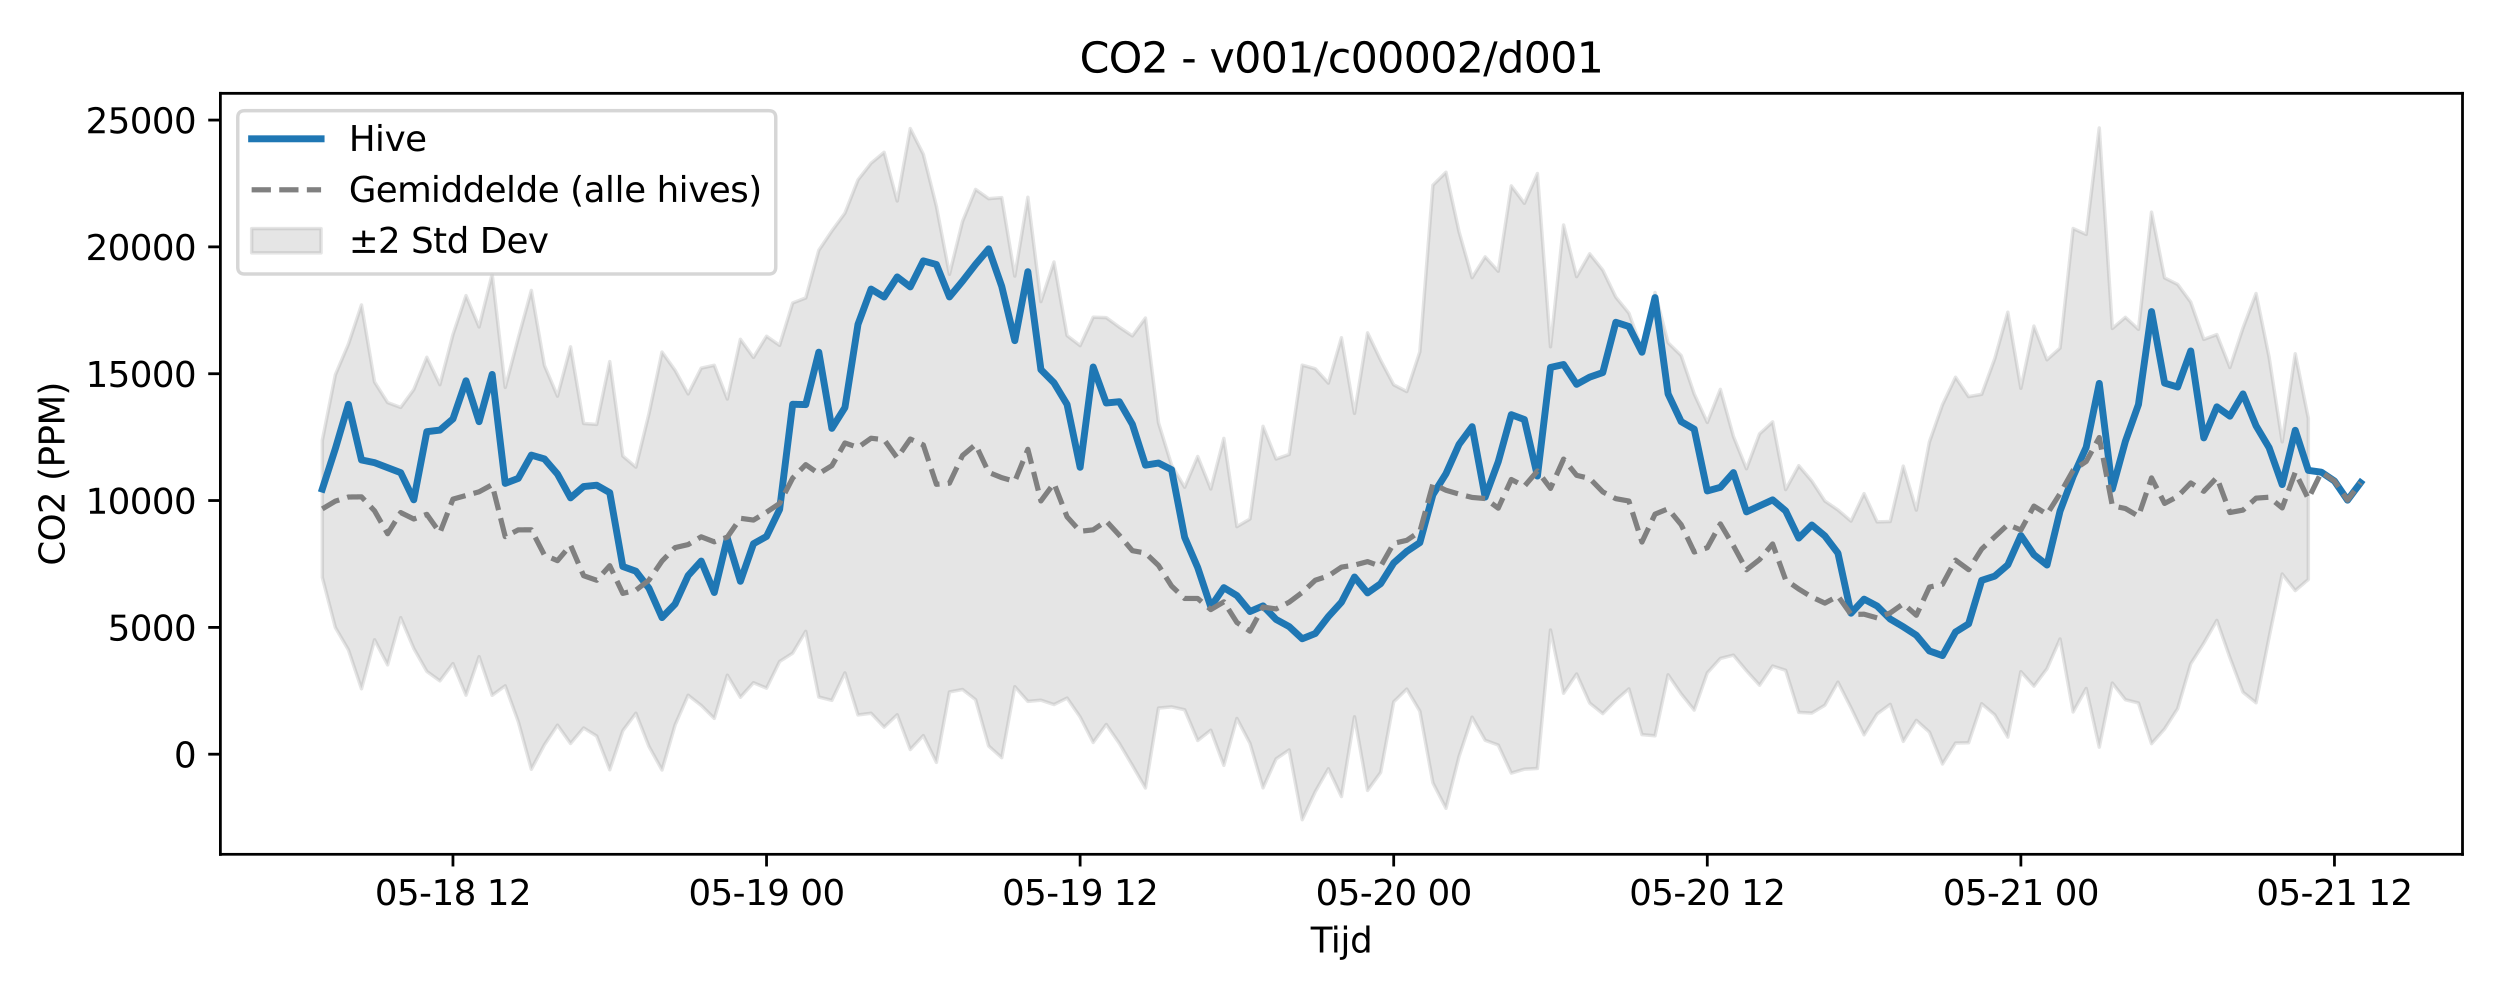 <?xml version="1.0" encoding="utf-8" standalone="no"?>
<!DOCTYPE svg PUBLIC "-//W3C//DTD SVG 1.1//EN"
  "http://www.w3.org/Graphics/SVG/1.1/DTD/svg11.dtd">
<svg xmlns:xlink="http://www.w3.org/1999/xlink" width="720pt" height="288pt" viewBox="0 0 720 288" xmlns="http://www.w3.org/2000/svg" version="1.1">
 <defs>
  <style type="text/css">*{stroke-linejoin: round; stroke-linecap: butt}</style>
 </defs>
 <g id="figure_1">
  <g id="patch_1">
   <path d="M 0 288 
L 720 288 
L 720 0 
L 0 0 
z
" style="fill: #ffffff"/>
  </g>
  <g id="axes_1">
   <g id="patch_2">
    <path d="M 63.47 246.04 
L 709.2 246.04 
L 709.2 26.88 
L 63.47 26.88 
z
" style="fill: #ffffff"/>
   </g>
   <g id="FillBetweenPolyCollection_1">
    <defs>
     <path id="mdbd9785d7e" d="M 92.821 -161.156 
L 92.821 -121.721 
L 96.584 -107.281 
L 100.347 -100.833 
L 104.11 -89.63 
L 107.873 -103.747 
L 111.636 -96.507 
L 115.399 -110.113 
L 119.162 -101.258 
L 122.925 -94.627 
L 126.688 -91.901 
L 130.451 -96.876 
L 134.214 -87.784 
L 137.977 -98.881 
L 141.74 -87.745 
L 145.503 -90.489 
L 149.266 -80.173 
L 153.029 -66.448 
L 156.792 -73.497 
L 160.555 -79.157 
L 164.318 -73.866 
L 168.081 -78.345 
L 171.844 -76.009 
L 175.607 -66.303 
L 179.37 -77.538 
L 183.133 -82.586 
L 186.896 -73.033 
L 190.659 -66.241 
L 194.422 -79.209 
L 198.185 -87.776 
L 201.948 -84.829 
L 205.711 -81.095 
L 209.474 -93.55 
L 213.237 -87.184 
L 217 -91.374 
L 220.763 -89.809 
L 224.526 -97.475 
L 228.289 -99.892 
L 232.052 -106.175 
L 235.815 -87.254 
L 239.578 -86.297 
L 243.341 -94.209 
L 247.104 -82.093 
L 250.867 -82.581 
L 254.63 -78.581 
L 258.393 -82.148 
L 262.156 -72.137 
L 265.919 -76.142 
L 269.682 -68.441 
L 273.445 -88.715 
L 277.208 -89.424 
L 280.971 -86.488 
L 284.734 -73.146 
L 288.497 -69.78 
L 292.26 -90.232 
L 296.023 -86 
L 299.786 -86.339 
L 303.549 -85.08 
L 307.312 -86.954 
L 311.075 -81.518 
L 314.838 -74.172 
L 318.601 -79.349 
L 322.364 -73.909 
L 326.127 -67.546 
L 329.89 -61.051 
L 333.653 -84.072 
L 337.416 -84.425 
L 341.179 -83.593 
L 344.942 -74.73 
L 348.705 -77.698 
L 352.468 -67.581 
L 356.231 -81.087 
L 359.994 -73.909 
L 363.757 -61.094 
L 367.52 -69.449 
L 371.283 -72.015 
L 375.046 -51.922 
L 378.809 -60.007 
L 382.572 -66.601 
L 386.335 -58.593 
L 390.098 -81.572 
L 393.861 -60.356 
L 397.624 -65.531 
L 401.387 -85.868 
L 405.15 -89.541 
L 408.913 -83.178 
L 412.676 -62.541 
L 416.439 -55.208 
L 420.202 -70.129 
L 423.965 -81.447 
L 427.728 -74.806 
L 431.491 -73.417 
L 435.254 -65.348 
L 439.017 -66.472 
L 442.78 -66.68 
L 446.543 -106.562 
L 450.306 -88.341 
L 454.069 -93.891 
L 457.832 -85.511 
L 461.595 -82.473 
L 465.358 -86.34 
L 469.121 -89.598 
L 472.884 -76.428 
L 476.647 -76.089 
L 480.41 -93.656 
L 484.173 -88.179 
L 487.936 -83.486 
L 491.699 -94.196 
L 495.462 -98.364 
L 499.225 -99.318 
L 502.988 -94.811 
L 506.751 -90.655 
L 510.514 -96.177 
L 514.277 -94.948 
L 518.04 -82.833 
L 521.803 -82.635 
L 525.566 -84.902 
L 529.329 -91.534 
L 533.092 -84.144 
L 536.855 -76.373 
L 540.618 -82.382 
L 544.381 -85.145 
L 548.144 -74.478 
L 551.907 -80.532 
L 555.67 -77.148 
L 559.433 -67.971 
L 563.196 -73.996 
L 566.959 -74.087 
L 570.722 -85.327 
L 574.485 -82.117 
L 578.248 -75.716 
L 582.011 -94.561 
L 585.774 -90.396 
L 589.537 -95.426 
L 593.3 -103.976 
L 597.063 -82.947 
L 600.826 -89.729 
L 604.589 -72.811 
L 608.352 -91.271 
L 612.115 -86.48 
L 615.878 -85.539 
L 619.641 -73.82 
L 623.404 -78.064 
L 627.167 -83.926 
L 630.93 -96.824 
L 634.693 -102.758 
L 638.456 -109.327 
L 642.219 -98.62 
L 645.982 -88.648 
L 649.745 -85.595 
L 653.508 -104.509 
L 657.271 -122.69 
L 661.034 -117.906 
L 664.797 -121.122 
L 664.797 -167.536 
L 664.797 -167.536 
L 661.034 -186.11 
L 657.271 -160.746 
L 653.508 -185.103 
L 649.745 -203.474 
L 645.982 -193.54 
L 642.219 -182.155 
L 638.456 -191.644 
L 634.693 -190.257 
L 630.93 -200.997 
L 627.167 -206.087 
L 623.404 -207.968 
L 619.641 -226.905 
L 615.878 -193.142 
L 612.115 -196.616 
L 608.352 -193.403 
L 604.589 -251.158 
L 600.826 -220.485 
L 597.063 -222.19 
L 593.3 -187.751 
L 589.537 -184.381 
L 585.774 -194.09 
L 582.011 -176.171 
L 578.248 -198.084 
L 574.485 -184.673 
L 570.722 -174.437 
L 566.959 -173.773 
L 563.196 -179.361 
L 559.433 -171.44 
L 555.67 -160.708 
L 551.907 -141.087 
L 548.144 -153.766 
L 544.381 -137.804 
L 540.618 -137.699 
L 536.855 -145.844 
L 533.092 -137.918 
L 529.329 -141.122 
L 525.566 -143.702 
L 521.803 -149.465 
L 518.04 -153.881 
L 514.277 -147.001 
L 510.514 -166.499 
L 506.751 -163.046 
L 502.988 -152.999 
L 499.225 -162.313 
L 495.462 -175.866 
L 491.699 -166.333 
L 487.936 -174.541 
L 484.173 -185.61 
L 480.41 -189.29 
L 476.647 -203.765 
L 472.884 -187.356 
L 469.121 -197.812 
L 465.358 -202.427 
L 461.595 -210.209 
L 457.832 -214.903 
L 454.069 -208.321 
L 450.306 -223.208 
L 446.543 -188.123 
L 442.78 -238.031 
L 439.017 -229.453 
L 435.254 -234.466 
L 431.491 -209.884 
L 427.728 -214.028 
L 423.965 -208.036 
L 420.202 -221.268 
L 416.439 -238.397 
L 412.676 -234.667 
L 408.913 -186.665 
L 405.15 -175.232 
L 401.387 -177.168 
L 397.624 -184.267 
L 393.861 -192.148 
L 390.098 -168.948 
L 386.335 -190.741 
L 382.572 -177.665 
L 378.809 -181.794 
L 375.046 -182.842 
L 371.283 -157.124 
L 367.52 -155.814 
L 363.757 -165.223 
L 359.994 -138.535 
L 356.231 -136.335 
L 352.468 -161.749 
L 348.705 -147.17 
L 344.942 -156.538 
L 341.179 -147.678 
L 337.416 -154.018 
L 333.653 -166.227 
L 329.89 -196.412 
L 326.127 -191.265 
L 322.364 -193.789 
L 318.601 -196.531 
L 314.838 -196.645 
L 311.075 -188.458 
L 307.312 -191.358 
L 303.549 -212.551 
L 299.786 -201.131 
L 296.023 -231.193 
L 292.26 -208.488 
L 288.497 -231.092 
L 284.734 -230.78 
L 280.971 -233.457 
L 277.208 -224.229 
L 273.445 -208.994 
L 269.682 -228.601 
L 265.919 -243.563 
L 262.156 -250.978 
L 258.393 -230.111 
L 254.63 -244.143 
L 250.867 -240.997 
L 247.104 -236.192 
L 243.341 -226.629 
L 239.578 -221.498 
L 235.815 -215.916 
L 232.052 -202.193 
L 228.289 -200.746 
L 224.526 -188.539 
L 220.763 -191.169 
L 217 -185.066 
L 213.237 -190.288 
L 209.474 -173.07 
L 205.711 -182.808 
L 201.948 -181.971 
L 198.185 -174.551 
L 194.422 -181.365 
L 190.659 -186.612 
L 186.896 -168.808 
L 183.133 -153.467 
L 179.37 -156.665 
L 175.607 -183.861 
L 171.844 -165.764 
L 168.081 -166.046 
L 164.318 -188.116 
L 160.555 -173.901 
L 156.792 -182.772 
L 153.029 -204.368 
L 149.266 -190.636 
L 145.503 -176.425 
L 141.74 -209.07 
L 137.977 -193.834 
L 134.214 -202.864 
L 130.451 -191.625 
L 126.688 -177.21 
L 122.925 -185.107 
L 119.162 -175.798 
L 115.399 -170.651 
L 111.636 -172.059 
L 107.873 -177.991 
L 104.11 -200.183 
L 100.347 -188.894 
L 96.584 -180.063 
L 92.821 -161.156 
z
" style="stroke: #808080; stroke-opacity: 0.2"/>
    </defs>
    <g clip-path="url(#pd3b560f535)">
     <use xlink:href="#mdbd9785d7e" x="0" y="288" style="fill: #808080; fill-opacity: 0.2; stroke: #808080; stroke-opacity: 0.2"/>
    </g>
   </g>
   <g id="matplotlib.axis_1">
    <g id="xtick_1">
     <g id="line2d_1">
      <defs>
       <path id="maaa79a7770" d="M 0 0 
L 0 3.5 
" style="stroke: #000000; stroke-width: 0.8"/>
      </defs>
      <g>
       <use xlink:href="#maaa79a7770" x="130.451" y="246.04" style="stroke: #000000; stroke-width: 0.8"/>
      </g>
     </g>
     <g id="text_1">
      <!-- 05-18 12 -->
      <g transform="translate(107.971 260.638) scale(0.1 -0.1)">
       <defs>
        <path id="DejaVuSans-30" d="M 2034 4250 
Q 1547 4250 1301 3770 
Q 1056 3291 1056 2328 
Q 1056 1369 1301 889 
Q 1547 409 2034 409 
Q 2525 409 2770 889 
Q 3016 1369 3016 2328 
Q 3016 3291 2770 3770 
Q 2525 4250 2034 4250 
z
M 2034 4750 
Q 2819 4750 3233 4129 
Q 3647 3509 3647 2328 
Q 3647 1150 3233 529 
Q 2819 -91 2034 -91 
Q 1250 -91 836 529 
Q 422 1150 422 2328 
Q 422 3509 836 4129 
Q 1250 4750 2034 4750 
z
" transform="scale(0.016)"/>
        <path id="DejaVuSans-35" d="M 691 4666 
L 3169 4666 
L 3169 4134 
L 1269 4134 
L 1269 2991 
Q 1406 3038 1543 3061 
Q 1681 3084 1819 3084 
Q 2600 3084 3056 2656 
Q 3513 2228 3513 1497 
Q 3513 744 3044 326 
Q 2575 -91 1722 -91 
Q 1428 -91 1123 -41 
Q 819 9 494 109 
L 494 744 
Q 775 591 1075 516 
Q 1375 441 1709 441 
Q 2250 441 2565 725 
Q 2881 1009 2881 1497 
Q 2881 1984 2565 2268 
Q 2250 2553 1709 2553 
Q 1456 2553 1204 2497 
Q 953 2441 691 2322 
L 691 4666 
z
" transform="scale(0.016)"/>
        <path id="DejaVuSans-2d" d="M 313 2009 
L 1997 2009 
L 1997 1497 
L 313 1497 
L 313 2009 
z
" transform="scale(0.016)"/>
        <path id="DejaVuSans-31" d="M 794 531 
L 1825 531 
L 1825 4091 
L 703 3866 
L 703 4441 
L 1819 4666 
L 2450 4666 
L 2450 531 
L 3481 531 
L 3481 0 
L 794 0 
L 794 531 
z
" transform="scale(0.016)"/>
        <path id="DejaVuSans-38" d="M 2034 2216 
Q 1584 2216 1326 1975 
Q 1069 1734 1069 1313 
Q 1069 891 1326 650 
Q 1584 409 2034 409 
Q 2484 409 2743 651 
Q 3003 894 3003 1313 
Q 3003 1734 2745 1975 
Q 2488 2216 2034 2216 
z
M 1403 2484 
Q 997 2584 770 2862 
Q 544 3141 544 3541 
Q 544 4100 942 4425 
Q 1341 4750 2034 4750 
Q 2731 4750 3128 4425 
Q 3525 4100 3525 3541 
Q 3525 3141 3298 2862 
Q 3072 2584 2669 2484 
Q 3125 2378 3379 2068 
Q 3634 1759 3634 1313 
Q 3634 634 3220 271 
Q 2806 -91 2034 -91 
Q 1263 -91 848 271 
Q 434 634 434 1313 
Q 434 1759 690 2068 
Q 947 2378 1403 2484 
z
M 1172 3481 
Q 1172 3119 1398 2916 
Q 1625 2713 2034 2713 
Q 2441 2713 2670 2916 
Q 2900 3119 2900 3481 
Q 2900 3844 2670 4047 
Q 2441 4250 2034 4250 
Q 1625 4250 1398 4047 
Q 1172 3844 1172 3481 
z
" transform="scale(0.016)"/>
        <path id="DejaVuSans-20" transform="scale(0.016)"/>
        <path id="DejaVuSans-32" d="M 1228 531 
L 3431 531 
L 3431 0 
L 469 0 
L 469 531 
Q 828 903 1448 1529 
Q 2069 2156 2228 2338 
Q 2531 2678 2651 2914 
Q 2772 3150 2772 3378 
Q 2772 3750 2511 3984 
Q 2250 4219 1831 4219 
Q 1534 4219 1204 4116 
Q 875 4013 500 3803 
L 500 4441 
Q 881 4594 1212 4672 
Q 1544 4750 1819 4750 
Q 2544 4750 2975 4387 
Q 3406 4025 3406 3419 
Q 3406 3131 3298 2873 
Q 3191 2616 2906 2266 
Q 2828 2175 2409 1742 
Q 1991 1309 1228 531 
z
" transform="scale(0.016)"/>
       </defs>
       <use xlink:href="#DejaVuSans-30"/>
       <use xlink:href="#DejaVuSans-35" transform="translate(63.623 0)"/>
       <use xlink:href="#DejaVuSans-2d" transform="translate(127.246 0)"/>
       <use xlink:href="#DejaVuSans-31" transform="translate(163.33 0)"/>
       <use xlink:href="#DejaVuSans-38" transform="translate(226.953 0)"/>
       <use xlink:href="#DejaVuSans-20" transform="translate(290.576 0)"/>
       <use xlink:href="#DejaVuSans-31" transform="translate(322.363 0)"/>
       <use xlink:href="#DejaVuSans-32" transform="translate(385.986 0)"/>
      </g>
     </g>
    </g>
    <g id="xtick_2">
     <g id="line2d_2">
      <g>
       <use xlink:href="#maaa79a7770" x="220.763" y="246.04" style="stroke: #000000; stroke-width: 0.8"/>
      </g>
     </g>
     <g id="text_2">
      <!-- 05-19 00 -->
      <g transform="translate(198.283 260.638) scale(0.1 -0.1)">
       <defs>
        <path id="DejaVuSans-39" d="M 703 97 
L 703 672 
Q 941 559 1184 500 
Q 1428 441 1663 441 
Q 2288 441 2617 861 
Q 2947 1281 2994 2138 
Q 2813 1869 2534 1725 
Q 2256 1581 1919 1581 
Q 1219 1581 811 2004 
Q 403 2428 403 3163 
Q 403 3881 828 4315 
Q 1253 4750 1959 4750 
Q 2769 4750 3195 4129 
Q 3622 3509 3622 2328 
Q 3622 1225 3098 567 
Q 2575 -91 1691 -91 
Q 1453 -91 1209 -44 
Q 966 3 703 97 
z
M 1959 2075 
Q 2384 2075 2632 2365 
Q 2881 2656 2881 3163 
Q 2881 3666 2632 3958 
Q 2384 4250 1959 4250 
Q 1534 4250 1286 3958 
Q 1038 3666 1038 3163 
Q 1038 2656 1286 2365 
Q 1534 2075 1959 2075 
z
" transform="scale(0.016)"/>
       </defs>
       <use xlink:href="#DejaVuSans-30"/>
       <use xlink:href="#DejaVuSans-35" transform="translate(63.623 0)"/>
       <use xlink:href="#DejaVuSans-2d" transform="translate(127.246 0)"/>
       <use xlink:href="#DejaVuSans-31" transform="translate(163.33 0)"/>
       <use xlink:href="#DejaVuSans-39" transform="translate(226.953 0)"/>
       <use xlink:href="#DejaVuSans-20" transform="translate(290.576 0)"/>
       <use xlink:href="#DejaVuSans-30" transform="translate(322.363 0)"/>
       <use xlink:href="#DejaVuSans-30" transform="translate(385.986 0)"/>
      </g>
     </g>
    </g>
    <g id="xtick_3">
     <g id="line2d_3">
      <g>
       <use xlink:href="#maaa79a7770" x="311.075" y="246.04" style="stroke: #000000; stroke-width: 0.8"/>
      </g>
     </g>
     <g id="text_3">
      <!-- 05-19 12 -->
      <g transform="translate(288.595 260.638) scale(0.1 -0.1)">
       <use xlink:href="#DejaVuSans-30"/>
       <use xlink:href="#DejaVuSans-35" transform="translate(63.623 0)"/>
       <use xlink:href="#DejaVuSans-2d" transform="translate(127.246 0)"/>
       <use xlink:href="#DejaVuSans-31" transform="translate(163.33 0)"/>
       <use xlink:href="#DejaVuSans-39" transform="translate(226.953 0)"/>
       <use xlink:href="#DejaVuSans-20" transform="translate(290.576 0)"/>
       <use xlink:href="#DejaVuSans-31" transform="translate(322.363 0)"/>
       <use xlink:href="#DejaVuSans-32" transform="translate(385.986 0)"/>
      </g>
     </g>
    </g>
    <g id="xtick_4">
     <g id="line2d_4">
      <g>
       <use xlink:href="#maaa79a7770" x="401.387" y="246.04" style="stroke: #000000; stroke-width: 0.8"/>
      </g>
     </g>
     <g id="text_4">
      <!-- 05-20 00 -->
      <g transform="translate(378.907 260.638) scale(0.1 -0.1)">
       <use xlink:href="#DejaVuSans-30"/>
       <use xlink:href="#DejaVuSans-35" transform="translate(63.623 0)"/>
       <use xlink:href="#DejaVuSans-2d" transform="translate(127.246 0)"/>
       <use xlink:href="#DejaVuSans-32" transform="translate(163.33 0)"/>
       <use xlink:href="#DejaVuSans-30" transform="translate(226.953 0)"/>
       <use xlink:href="#DejaVuSans-20" transform="translate(290.576 0)"/>
       <use xlink:href="#DejaVuSans-30" transform="translate(322.363 0)"/>
       <use xlink:href="#DejaVuSans-30" transform="translate(385.986 0)"/>
      </g>
     </g>
    </g>
    <g id="xtick_5">
     <g id="line2d_5">
      <g>
       <use xlink:href="#maaa79a7770" x="491.699" y="246.04" style="stroke: #000000; stroke-width: 0.8"/>
      </g>
     </g>
     <g id="text_5">
      <!-- 05-20 12 -->
      <g transform="translate(469.218 260.638) scale(0.1 -0.1)">
       <use xlink:href="#DejaVuSans-30"/>
       <use xlink:href="#DejaVuSans-35" transform="translate(63.623 0)"/>
       <use xlink:href="#DejaVuSans-2d" transform="translate(127.246 0)"/>
       <use xlink:href="#DejaVuSans-32" transform="translate(163.33 0)"/>
       <use xlink:href="#DejaVuSans-30" transform="translate(226.953 0)"/>
       <use xlink:href="#DejaVuSans-20" transform="translate(290.576 0)"/>
       <use xlink:href="#DejaVuSans-31" transform="translate(322.363 0)"/>
       <use xlink:href="#DejaVuSans-32" transform="translate(385.986 0)"/>
      </g>
     </g>
    </g>
    <g id="xtick_6">
     <g id="line2d_6">
      <g>
       <use xlink:href="#maaa79a7770" x="582.011" y="246.04" style="stroke: #000000; stroke-width: 0.8"/>
      </g>
     </g>
     <g id="text_6">
      <!-- 05-21 00 -->
      <g transform="translate(559.53 260.638) scale(0.1 -0.1)">
       <use xlink:href="#DejaVuSans-30"/>
       <use xlink:href="#DejaVuSans-35" transform="translate(63.623 0)"/>
       <use xlink:href="#DejaVuSans-2d" transform="translate(127.246 0)"/>
       <use xlink:href="#DejaVuSans-32" transform="translate(163.33 0)"/>
       <use xlink:href="#DejaVuSans-31" transform="translate(226.953 0)"/>
       <use xlink:href="#DejaVuSans-20" transform="translate(290.576 0)"/>
       <use xlink:href="#DejaVuSans-30" transform="translate(322.363 0)"/>
       <use xlink:href="#DejaVuSans-30" transform="translate(385.986 0)"/>
      </g>
     </g>
    </g>
    <g id="xtick_7">
     <g id="line2d_7">
      <g>
       <use xlink:href="#maaa79a7770" x="672.323" y="246.04" style="stroke: #000000; stroke-width: 0.8"/>
      </g>
     </g>
     <g id="text_7">
      <!-- 05-21 12 -->
      <g transform="translate(649.842 260.638) scale(0.1 -0.1)">
       <use xlink:href="#DejaVuSans-30"/>
       <use xlink:href="#DejaVuSans-35" transform="translate(63.623 0)"/>
       <use xlink:href="#DejaVuSans-2d" transform="translate(127.246 0)"/>
       <use xlink:href="#DejaVuSans-32" transform="translate(163.33 0)"/>
       <use xlink:href="#DejaVuSans-31" transform="translate(226.953 0)"/>
       <use xlink:href="#DejaVuSans-20" transform="translate(290.576 0)"/>
       <use xlink:href="#DejaVuSans-31" transform="translate(322.363 0)"/>
       <use xlink:href="#DejaVuSans-32" transform="translate(385.986 0)"/>
      </g>
     </g>
    </g>
    <g id="text_8">
     <!-- Tijd -->
     <g transform="translate(377.485 274.317) scale(0.1 -0.1)">
      <defs>
       <path id="DejaVuSans-54" d="M -19 4666 
L 3928 4666 
L 3928 4134 
L 2272 4134 
L 2272 0 
L 1638 0 
L 1638 4134 
L -19 4134 
L -19 4666 
z
" transform="scale(0.016)"/>
       <path id="DejaVuSans-69" d="M 603 3500 
L 1178 3500 
L 1178 0 
L 603 0 
L 603 3500 
z
M 603 4863 
L 1178 4863 
L 1178 4134 
L 603 4134 
L 603 4863 
z
" transform="scale(0.016)"/>
       <path id="DejaVuSans-6a" d="M 603 3500 
L 1178 3500 
L 1178 -63 
Q 1178 -731 923 -1031 
Q 669 -1331 103 -1331 
L -116 -1331 
L -116 -844 
L 38 -844 
Q 366 -844 484 -692 
Q 603 -541 603 -63 
L 603 3500 
z
M 603 4863 
L 1178 4863 
L 1178 4134 
L 603 4134 
L 603 4863 
z
" transform="scale(0.016)"/>
       <path id="DejaVuSans-64" d="M 2906 2969 
L 2906 4863 
L 3481 4863 
L 3481 0 
L 2906 0 
L 2906 525 
Q 2725 213 2448 61 
Q 2172 -91 1784 -91 
Q 1150 -91 751 415 
Q 353 922 353 1747 
Q 353 2572 751 3078 
Q 1150 3584 1784 3584 
Q 2172 3584 2448 3432 
Q 2725 3281 2906 2969 
z
M 947 1747 
Q 947 1113 1208 752 
Q 1469 391 1925 391 
Q 2381 391 2643 752 
Q 2906 1113 2906 1747 
Q 2906 2381 2643 2742 
Q 2381 3103 1925 3103 
Q 1469 3103 1208 2742 
Q 947 2381 947 1747 
z
" transform="scale(0.016)"/>
      </defs>
      <use xlink:href="#DejaVuSans-54"/>
      <use xlink:href="#DejaVuSans-69" transform="translate(57.959 0)"/>
      <use xlink:href="#DejaVuSans-6a" transform="translate(85.742 0)"/>
      <use xlink:href="#DejaVuSans-64" transform="translate(113.525 0)"/>
     </g>
    </g>
   </g>
   <g id="matplotlib.axis_2">
    <g id="ytick_1">
     <g id="line2d_8">
      <defs>
       <path id="m1383a67b3b" d="M 0 0 
L -3.5 0 
" style="stroke: #000000; stroke-width: 0.8"/>
      </defs>
      <g>
       <use xlink:href="#m1383a67b3b" x="63.47" y="217.214" style="stroke: #000000; stroke-width: 0.8"/>
      </g>
     </g>
     <g id="text_9">
      <!-- 0 -->
      <g transform="translate(50.108 221.013) scale(0.1 -0.1)">
       <use xlink:href="#DejaVuSans-30"/>
      </g>
     </g>
    </g>
    <g id="ytick_2">
     <g id="line2d_9">
      <g>
       <use xlink:href="#m1383a67b3b" x="63.47" y="180.685" style="stroke: #000000; stroke-width: 0.8"/>
      </g>
     </g>
     <g id="text_10">
      <!-- 5000 -->
      <g transform="translate(31.02 184.485) scale(0.1 -0.1)">
       <use xlink:href="#DejaVuSans-35"/>
       <use xlink:href="#DejaVuSans-30" transform="translate(63.623 0)"/>
       <use xlink:href="#DejaVuSans-30" transform="translate(127.246 0)"/>
       <use xlink:href="#DejaVuSans-30" transform="translate(190.869 0)"/>
      </g>
     </g>
    </g>
    <g id="ytick_3">
     <g id="line2d_10">
      <g>
       <use xlink:href="#m1383a67b3b" x="63.47" y="144.157" style="stroke: #000000; stroke-width: 0.8"/>
      </g>
     </g>
     <g id="text_11">
      <!-- 10000 -->
      <g transform="translate(24.657 147.956) scale(0.1 -0.1)">
       <use xlink:href="#DejaVuSans-31"/>
       <use xlink:href="#DejaVuSans-30" transform="translate(63.623 0)"/>
       <use xlink:href="#DejaVuSans-30" transform="translate(127.246 0)"/>
       <use xlink:href="#DejaVuSans-30" transform="translate(190.869 0)"/>
       <use xlink:href="#DejaVuSans-30" transform="translate(254.492 0)"/>
      </g>
     </g>
    </g>
    <g id="ytick_4">
     <g id="line2d_11">
      <g>
       <use xlink:href="#m1383a67b3b" x="63.47" y="107.629" style="stroke: #000000; stroke-width: 0.8"/>
      </g>
     </g>
     <g id="text_12">
      <!-- 15000 -->
      <g transform="translate(24.657 111.428) scale(0.1 -0.1)">
       <use xlink:href="#DejaVuSans-31"/>
       <use xlink:href="#DejaVuSans-35" transform="translate(63.623 0)"/>
       <use xlink:href="#DejaVuSans-30" transform="translate(127.246 0)"/>
       <use xlink:href="#DejaVuSans-30" transform="translate(190.869 0)"/>
       <use xlink:href="#DejaVuSans-30" transform="translate(254.492 0)"/>
      </g>
     </g>
    </g>
    <g id="ytick_5">
     <g id="line2d_12">
      <g>
       <use xlink:href="#m1383a67b3b" x="63.47" y="71.101" style="stroke: #000000; stroke-width: 0.8"/>
      </g>
     </g>
     <g id="text_13">
      <!-- 20000 -->
      <g transform="translate(24.657 74.9) scale(0.1 -0.1)">
       <use xlink:href="#DejaVuSans-32"/>
       <use xlink:href="#DejaVuSans-30" transform="translate(63.623 0)"/>
       <use xlink:href="#DejaVuSans-30" transform="translate(127.246 0)"/>
       <use xlink:href="#DejaVuSans-30" transform="translate(190.869 0)"/>
       <use xlink:href="#DejaVuSans-30" transform="translate(254.492 0)"/>
      </g>
     </g>
    </g>
    <g id="ytick_6">
     <g id="line2d_13">
      <g>
       <use xlink:href="#m1383a67b3b" x="63.47" y="34.573" style="stroke: #000000; stroke-width: 0.8"/>
      </g>
     </g>
     <g id="text_14">
      <!-- 25000 -->
      <g transform="translate(24.657 38.372) scale(0.1 -0.1)">
       <use xlink:href="#DejaVuSans-32"/>
       <use xlink:href="#DejaVuSans-35" transform="translate(63.623 0)"/>
       <use xlink:href="#DejaVuSans-30" transform="translate(127.246 0)"/>
       <use xlink:href="#DejaVuSans-30" transform="translate(190.869 0)"/>
       <use xlink:href="#DejaVuSans-30" transform="translate(254.492 0)"/>
      </g>
     </g>
    </g>
    <g id="text_15">
     <!-- CO2 (PPM) -->
     <g transform="translate(18.578 162.903) rotate(-90) scale(0.1 -0.1)">
      <defs>
       <path id="DejaVuSans-43" d="M 4122 4306 
L 4122 3641 
Q 3803 3938 3442 4084 
Q 3081 4231 2675 4231 
Q 1875 4231 1450 3742 
Q 1025 3253 1025 2328 
Q 1025 1406 1450 917 
Q 1875 428 2675 428 
Q 3081 428 3442 575 
Q 3803 722 4122 1019 
L 4122 359 
Q 3791 134 3420 21 
Q 3050 -91 2638 -91 
Q 1578 -91 968 557 
Q 359 1206 359 2328 
Q 359 3453 968 4101 
Q 1578 4750 2638 4750 
Q 3056 4750 3426 4639 
Q 3797 4528 4122 4306 
z
" transform="scale(0.016)"/>
       <path id="DejaVuSans-4f" d="M 2522 4238 
Q 1834 4238 1429 3725 
Q 1025 3213 1025 2328 
Q 1025 1447 1429 934 
Q 1834 422 2522 422 
Q 3209 422 3611 934 
Q 4013 1447 4013 2328 
Q 4013 3213 3611 3725 
Q 3209 4238 2522 4238 
z
M 2522 4750 
Q 3503 4750 4090 4092 
Q 4678 3434 4678 2328 
Q 4678 1225 4090 567 
Q 3503 -91 2522 -91 
Q 1538 -91 948 565 
Q 359 1222 359 2328 
Q 359 3434 948 4092 
Q 1538 4750 2522 4750 
z
" transform="scale(0.016)"/>
       <path id="DejaVuSans-28" d="M 1984 4856 
Q 1566 4138 1362 3434 
Q 1159 2731 1159 2009 
Q 1159 1288 1364 580 
Q 1569 -128 1984 -844 
L 1484 -844 
Q 1016 -109 783 600 
Q 550 1309 550 2009 
Q 550 2706 781 3412 
Q 1013 4119 1484 4856 
L 1984 4856 
z
" transform="scale(0.016)"/>
       <path id="DejaVuSans-50" d="M 1259 4147 
L 1259 2394 
L 2053 2394 
Q 2494 2394 2734 2622 
Q 2975 2850 2975 3272 
Q 2975 3691 2734 3919 
Q 2494 4147 2053 4147 
L 1259 4147 
z
M 628 4666 
L 2053 4666 
Q 2838 4666 3239 4311 
Q 3641 3956 3641 3272 
Q 3641 2581 3239 2228 
Q 2838 1875 2053 1875 
L 1259 1875 
L 1259 0 
L 628 0 
L 628 4666 
z
" transform="scale(0.016)"/>
       <path id="DejaVuSans-4d" d="M 628 4666 
L 1569 4666 
L 2759 1491 
L 3956 4666 
L 4897 4666 
L 4897 0 
L 4281 0 
L 4281 4097 
L 3078 897 
L 2444 897 
L 1241 4097 
L 1241 0 
L 628 0 
L 628 4666 
z
" transform="scale(0.016)"/>
       <path id="DejaVuSans-29" d="M 513 4856 
L 1013 4856 
Q 1481 4119 1714 3412 
Q 1947 2706 1947 2009 
Q 1947 1309 1714 600 
Q 1481 -109 1013 -844 
L 513 -844 
Q 928 -128 1133 580 
Q 1338 1288 1338 2009 
Q 1338 2731 1133 3434 
Q 928 4138 513 4856 
z
" transform="scale(0.016)"/>
      </defs>
      <use xlink:href="#DejaVuSans-43"/>
      <use xlink:href="#DejaVuSans-4f" transform="translate(69.824 0)"/>
      <use xlink:href="#DejaVuSans-32" transform="translate(148.535 0)"/>
      <use xlink:href="#DejaVuSans-20" transform="translate(212.158 0)"/>
      <use xlink:href="#DejaVuSans-28" transform="translate(243.945 0)"/>
      <use xlink:href="#DejaVuSans-50" transform="translate(282.959 0)"/>
      <use xlink:href="#DejaVuSans-50" transform="translate(343.262 0)"/>
      <use xlink:href="#DejaVuSans-4d" transform="translate(403.564 0)"/>
      <use xlink:href="#DejaVuSans-29" transform="translate(489.844 0)"/>
     </g>
    </g>
   </g>
   <g id="line2d_14">
    <path d="M 92.821 140.859 
L 96.584 129.212 
L 100.347 116.457 
L 104.11 132.468 
L 107.873 133.247 
L 115.399 136.128 
L 119.162 143.938 
L 122.925 124.322 
L 126.688 123.874 
L 130.451 120.644 
L 134.214 109.67 
L 137.977 121.44 
L 141.74 107.841 
L 145.503 139.214 
L 149.266 137.772 
L 153.029 131.076 
L 156.792 132.174 
L 160.555 136.53 
L 164.318 143.38 
L 168.081 140.129 
L 171.844 139.742 
L 175.607 141.888 
L 179.37 163.149 
L 183.133 164.508 
L 186.896 169.398 
L 190.659 177.861 
L 194.422 173.962 
L 198.185 165.76 
L 201.948 161.593 
L 205.711 170.635 
L 209.474 155.016 
L 213.237 167.409 
L 217 156.596 
L 220.763 154.492 
L 224.526 146.714 
L 228.289 116.43 
L 232.052 116.522 
L 235.815 101.436 
L 239.578 123.363 
L 243.341 117.367 
L 247.104 93.398 
L 250.867 83.257 
L 254.63 85.54 
L 258.393 79.758 
L 262.156 82.629 
L 265.919 75.133 
L 269.682 76.178 
L 273.445 85.515 
L 277.208 80.967 
L 280.971 76.12 
L 284.734 71.678 
L 288.497 82.468 
L 292.26 98.102 
L 296.023 78.253 
L 299.786 106.453 
L 303.549 110.24 
L 307.312 116.48 
L 311.075 134.572 
L 314.838 105.703 
L 318.601 116.063 
L 322.364 115.692 
L 326.127 122.209 
L 329.89 133.971 
L 333.653 133.355 
L 337.416 135.285 
L 341.179 154.754 
L 344.942 163.47 
L 348.705 174.758 
L 352.468 169.245 
L 356.231 171.535 
L 359.994 176.119 
L 363.757 174.498 
L 367.52 178.406 
L 371.283 180.464 
L 375.046 183.963 
L 378.809 182.446 
L 382.572 177.571 
L 386.335 173.436 
L 390.098 166.184 
L 393.861 170.755 
L 397.624 168.1 
L 401.387 162.134 
L 405.15 158.803 
L 408.913 156.282 
L 412.676 142.472 
L 416.439 136.423 
L 420.202 127.983 
L 423.965 122.888 
L 427.728 143.164 
L 431.491 132.984 
L 435.254 119.425 
L 439.017 120.821 
L 442.78 137.1 
L 446.543 105.825 
L 450.306 104.979 
L 454.069 110.686 
L 457.832 108.615 
L 461.595 107.3 
L 465.358 92.818 
L 469.121 94.026 
L 472.884 101.441 
L 476.647 85.719 
L 480.41 113.449 
L 484.173 121.422 
L 487.936 123.587 
L 491.699 141.391 
L 495.462 140.355 
L 499.225 136.109 
L 502.988 147.418 
L 510.514 143.964 
L 514.277 147.148 
L 518.04 154.965 
L 521.803 151.207 
L 525.566 154.353 
L 529.329 159.309 
L 533.092 176.602 
L 536.855 172.559 
L 540.618 174.544 
L 544.381 178.289 
L 548.144 180.517 
L 551.907 182.955 
L 555.67 187.48 
L 559.433 188.807 
L 563.196 182.013 
L 566.959 179.665 
L 570.722 167.148 
L 574.485 165.926 
L 578.248 162.679 
L 582.011 154.229 
L 585.774 159.76 
L 589.537 162.726 
L 593.3 147.182 
L 597.063 137.197 
L 600.826 128.815 
L 604.589 110.423 
L 608.352 140.831 
L 612.115 127.088 
L 615.878 116.498 
L 619.641 89.737 
L 623.404 110.335 
L 627.167 111.462 
L 630.93 101.081 
L 634.693 126.105 
L 638.456 117.173 
L 642.219 119.859 
L 645.982 113.452 
L 649.745 122.627 
L 653.508 128.947 
L 657.271 139.555 
L 661.034 123.935 
L 664.797 135.466 
L 668.56 135.992 
L 672.323 138.537 
L 676.086 144.04 
L 679.849 139.014 
L 679.849 139.014 
" clip-path="url(#pd3b560f535)" style="fill: none; stroke: #1f77b4; stroke-width: 2; stroke-linecap: square"/>
   </g>
   <g id="line2d_15">
    <path d="M 92.821 146.561 
L 96.584 144.328 
L 100.347 143.137 
L 104.11 143.094 
L 107.873 147.131 
L 111.636 153.717 
L 115.399 147.618 
L 119.162 149.472 
L 122.925 148.133 
L 126.688 153.445 
L 130.451 143.749 
L 137.977 141.643 
L 141.74 139.593 
L 145.503 154.543 
L 149.266 152.595 
L 153.029 152.592 
L 156.792 159.865 
L 160.555 161.471 
L 164.318 157.009 
L 168.081 165.804 
L 171.844 167.113 
L 175.607 162.918 
L 179.37 170.898 
L 183.133 169.974 
L 186.896 167.08 
L 190.659 161.574 
L 194.422 157.713 
L 198.185 156.837 
L 201.948 154.6 
L 205.711 156.048 
L 209.474 154.69 
L 213.237 149.264 
L 217 149.78 
L 220.763 147.511 
L 224.526 144.993 
L 228.289 137.681 
L 232.052 133.816 
L 235.815 136.415 
L 239.578 134.103 
L 243.341 127.581 
L 247.104 128.858 
L 250.867 126.211 
L 254.63 126.638 
L 258.393 131.871 
L 262.156 126.443 
L 265.919 128.148 
L 269.682 139.479 
L 273.445 139.146 
L 277.208 131.173 
L 280.971 128.027 
L 284.734 136.037 
L 288.497 137.564 
L 292.26 138.64 
L 296.023 129.403 
L 299.786 144.265 
L 303.549 139.185 
L 307.312 148.844 
L 311.075 153.012 
L 314.838 152.592 
L 318.601 150.06 
L 322.364 154.151 
L 326.127 158.594 
L 329.89 159.269 
L 333.653 162.85 
L 337.416 168.779 
L 341.179 172.364 
L 344.942 172.366 
L 348.705 175.566 
L 352.468 173.335 
L 356.231 179.289 
L 359.994 181.778 
L 363.757 174.842 
L 367.52 175.369 
L 371.283 173.43 
L 375.046 170.618 
L 378.809 167.099 
L 382.572 165.867 
L 386.335 163.333 
L 390.098 162.74 
L 393.861 161.748 
L 397.624 163.101 
L 401.387 156.482 
L 405.15 155.613 
L 408.913 153.078 
L 412.676 139.396 
L 416.439 141.197 
L 420.202 142.301 
L 423.965 143.259 
L 427.728 143.583 
L 431.491 146.35 
L 435.254 138.093 
L 439.017 140.038 
L 442.78 135.645 
L 446.543 140.657 
L 450.306 132.225 
L 454.069 136.894 
L 457.832 137.793 
L 461.595 141.659 
L 465.358 143.617 
L 469.121 144.295 
L 472.884 156.108 
L 476.647 148.073 
L 480.41 146.527 
L 484.173 151.106 
L 487.936 158.986 
L 491.699 157.736 
L 495.462 150.885 
L 499.225 157.184 
L 502.988 164.095 
L 506.751 161.15 
L 510.514 156.662 
L 514.277 167.026 
L 518.04 169.643 
L 521.803 171.95 
L 525.566 173.698 
L 529.329 171.672 
L 533.092 176.969 
L 536.855 176.892 
L 540.618 177.959 
L 544.381 176.525 
L 548.144 173.878 
L 551.907 177.191 
L 555.67 169.072 
L 559.433 168.294 
L 563.196 161.321 
L 566.959 164.07 
L 570.722 158.118 
L 578.248 151.1 
L 582.011 152.634 
L 585.774 145.757 
L 589.537 148.097 
L 593.3 142.136 
L 597.063 135.431 
L 600.826 132.893 
L 604.589 126.015 
L 608.352 145.663 
L 612.115 146.452 
L 615.878 148.66 
L 619.641 137.637 
L 623.404 144.984 
L 627.167 142.993 
L 630.93 139.089 
L 634.693 141.492 
L 638.456 137.514 
L 642.219 147.612 
L 645.982 146.906 
L 649.745 143.466 
L 653.508 143.194 
L 657.271 146.282 
L 661.034 135.992 
L 664.797 143.671 
L 668.56 135.992 
L 672.323 138.537 
L 676.086 144.04 
L 679.849 139.014 
L 679.849 139.014 
" clip-path="url(#pd3b560f535)" style="fill: none; stroke-dasharray: 5.55,2.4; stroke-dashoffset: 0; stroke: #808080; stroke-width: 1.5"/>
   </g>
   <g id="patch_3">
    <path d="M 63.47 246.04 
L 63.47 26.88 
" style="fill: none; stroke: #000000; stroke-width: 0.8; stroke-linejoin: miter; stroke-linecap: square"/>
   </g>
   <g id="patch_4">
    <path d="M 709.2 246.04 
L 709.2 26.88 
" style="fill: none; stroke: #000000; stroke-width: 0.8; stroke-linejoin: miter; stroke-linecap: square"/>
   </g>
   <g id="patch_5">
    <path d="M 63.47 246.04 
L 709.2 246.04 
" style="fill: none; stroke: #000000; stroke-width: 0.8; stroke-linejoin: miter; stroke-linecap: square"/>
   </g>
   <g id="patch_6">
    <path d="M 63.47 26.88 
L 709.2 26.88 
" style="fill: none; stroke: #000000; stroke-width: 0.8; stroke-linejoin: miter; stroke-linecap: square"/>
   </g>
   <g id="text_16">
    <!-- CO2 - v001/c00002/d001 -->
    <g transform="translate(310.932 20.88) scale(0.12 -0.12)">
     <defs>
      <path id="DejaVuSans-76" d="M 191 3500 
L 800 3500 
L 1894 563 
L 2988 3500 
L 3597 3500 
L 2284 0 
L 1503 0 
L 191 3500 
z
" transform="scale(0.016)"/>
      <path id="DejaVuSans-2f" d="M 1625 4666 
L 2156 4666 
L 531 -594 
L 0 -594 
L 1625 4666 
z
" transform="scale(0.016)"/>
      <path id="DejaVuSans-63" d="M 3122 3366 
L 3122 2828 
Q 2878 2963 2633 3030 
Q 2388 3097 2138 3097 
Q 1578 3097 1268 2742 
Q 959 2388 959 1747 
Q 959 1106 1268 751 
Q 1578 397 2138 397 
Q 2388 397 2633 464 
Q 2878 531 3122 666 
L 3122 134 
Q 2881 22 2623 -34 
Q 2366 -91 2075 -91 
Q 1284 -91 818 406 
Q 353 903 353 1747 
Q 353 2603 823 3093 
Q 1294 3584 2113 3584 
Q 2378 3584 2631 3529 
Q 2884 3475 3122 3366 
z
" transform="scale(0.016)"/>
     </defs>
     <use xlink:href="#DejaVuSans-43"/>
     <use xlink:href="#DejaVuSans-4f" transform="translate(69.824 0)"/>
     <use xlink:href="#DejaVuSans-32" transform="translate(148.535 0)"/>
     <use xlink:href="#DejaVuSans-20" transform="translate(212.158 0)"/>
     <use xlink:href="#DejaVuSans-2d" transform="translate(243.945 0)"/>
     <use xlink:href="#DejaVuSans-20" transform="translate(280.029 0)"/>
     <use xlink:href="#DejaVuSans-76" transform="translate(311.816 0)"/>
     <use xlink:href="#DejaVuSans-30" transform="translate(370.996 0)"/>
     <use xlink:href="#DejaVuSans-30" transform="translate(434.619 0)"/>
     <use xlink:href="#DejaVuSans-31" transform="translate(498.242 0)"/>
     <use xlink:href="#DejaVuSans-2f" transform="translate(561.865 0)"/>
     <use xlink:href="#DejaVuSans-63" transform="translate(595.557 0)"/>
     <use xlink:href="#DejaVuSans-30" transform="translate(650.537 0)"/>
     <use xlink:href="#DejaVuSans-30" transform="translate(714.16 0)"/>
     <use xlink:href="#DejaVuSans-30" transform="translate(777.783 0)"/>
     <use xlink:href="#DejaVuSans-30" transform="translate(841.406 0)"/>
     <use xlink:href="#DejaVuSans-32" transform="translate(905.029 0)"/>
     <use xlink:href="#DejaVuSans-2f" transform="translate(968.652 0)"/>
     <use xlink:href="#DejaVuSans-64" transform="translate(1002.344 0)"/>
     <use xlink:href="#DejaVuSans-30" transform="translate(1065.82 0)"/>
     <use xlink:href="#DejaVuSans-30" transform="translate(1129.443 0)"/>
     <use xlink:href="#DejaVuSans-31" transform="translate(1193.066 0)"/>
    </g>
   </g>
   <g id="legend_1">
    <g id="patch_7">
     <path d="M 70.47 78.914 
L 221.414 78.914 
Q 223.414 78.914 223.414 76.914 
L 223.414 33.88 
Q 223.414 31.88 221.414 31.88 
L 70.47 31.88 
Q 68.47 31.88 68.47 33.88 
L 68.47 76.914 
Q 68.47 78.914 70.47 78.914 
z
" style="fill: #ffffff; opacity: 0.8; stroke: #cccccc; stroke-linejoin: miter"/>
    </g>
    <g id="line2d_16">
     <path d="M 72.47 39.978 
L 82.47 39.978 
L 92.47 39.978 
" style="fill: none; stroke: #1f77b4; stroke-width: 2; stroke-linecap: square"/>
    </g>
    <g id="text_17">
     <!-- Hive -->
     <g transform="translate(100.47 43.478) scale(0.1 -0.1)">
      <defs>
       <path id="DejaVuSans-48" d="M 628 4666 
L 1259 4666 
L 1259 2753 
L 3553 2753 
L 3553 4666 
L 4184 4666 
L 4184 0 
L 3553 0 
L 3553 2222 
L 1259 2222 
L 1259 0 
L 628 0 
L 628 4666 
z
" transform="scale(0.016)"/>
       <path id="DejaVuSans-65" d="M 3597 1894 
L 3597 1613 
L 953 1613 
Q 991 1019 1311 708 
Q 1631 397 2203 397 
Q 2534 397 2845 478 
Q 3156 559 3463 722 
L 3463 178 
Q 3153 47 2828 -22 
Q 2503 -91 2169 -91 
Q 1331 -91 842 396 
Q 353 884 353 1716 
Q 353 2575 817 3079 
Q 1281 3584 2069 3584 
Q 2775 3584 3186 3129 
Q 3597 2675 3597 1894 
z
M 3022 2063 
Q 3016 2534 2758 2815 
Q 2500 3097 2075 3097 
Q 1594 3097 1305 2825 
Q 1016 2553 972 2059 
L 3022 2063 
z
" transform="scale(0.016)"/>
      </defs>
      <use xlink:href="#DejaVuSans-48"/>
      <use xlink:href="#DejaVuSans-69" transform="translate(75.195 0)"/>
      <use xlink:href="#DejaVuSans-76" transform="translate(102.979 0)"/>
      <use xlink:href="#DejaVuSans-65" transform="translate(162.158 0)"/>
     </g>
    </g>
    <g id="line2d_17">
     <path d="M 72.47 54.657 
L 82.47 54.657 
L 92.47 54.657 
" style="fill: none; stroke-dasharray: 5.55,2.4; stroke-dashoffset: 0; stroke: #808080; stroke-width: 1.5"/>
    </g>
    <g id="text_18">
     <!-- Gemiddelde (alle hives) -->
     <g transform="translate(100.47 58.157) scale(0.1 -0.1)">
      <defs>
       <path id="DejaVuSans-47" d="M 3809 666 
L 3809 1919 
L 2778 1919 
L 2778 2438 
L 4434 2438 
L 4434 434 
Q 4069 175 3628 42 
Q 3188 -91 2688 -91 
Q 1594 -91 976 548 
Q 359 1188 359 2328 
Q 359 3472 976 4111 
Q 1594 4750 2688 4750 
Q 3144 4750 3555 4637 
Q 3966 4525 4313 4306 
L 4313 3634 
Q 3963 3931 3569 4081 
Q 3175 4231 2741 4231 
Q 1884 4231 1454 3753 
Q 1025 3275 1025 2328 
Q 1025 1384 1454 906 
Q 1884 428 2741 428 
Q 3075 428 3337 486 
Q 3600 544 3809 666 
z
" transform="scale(0.016)"/>
       <path id="DejaVuSans-6d" d="M 3328 2828 
Q 3544 3216 3844 3400 
Q 4144 3584 4550 3584 
Q 5097 3584 5394 3201 
Q 5691 2819 5691 2113 
L 5691 0 
L 5113 0 
L 5113 2094 
Q 5113 2597 4934 2840 
Q 4756 3084 4391 3084 
Q 3944 3084 3684 2787 
Q 3425 2491 3425 1978 
L 3425 0 
L 2847 0 
L 2847 2094 
Q 2847 2600 2669 2842 
Q 2491 3084 2119 3084 
Q 1678 3084 1418 2786 
Q 1159 2488 1159 1978 
L 1159 0 
L 581 0 
L 581 3500 
L 1159 3500 
L 1159 2956 
Q 1356 3278 1631 3431 
Q 1906 3584 2284 3584 
Q 2666 3584 2933 3390 
Q 3200 3197 3328 2828 
z
" transform="scale(0.016)"/>
       <path id="DejaVuSans-6c" d="M 603 4863 
L 1178 4863 
L 1178 0 
L 603 0 
L 603 4863 
z
" transform="scale(0.016)"/>
       <path id="DejaVuSans-61" d="M 2194 1759 
Q 1497 1759 1228 1600 
Q 959 1441 959 1056 
Q 959 750 1161 570 
Q 1363 391 1709 391 
Q 2188 391 2477 730 
Q 2766 1069 2766 1631 
L 2766 1759 
L 2194 1759 
z
M 3341 1997 
L 3341 0 
L 2766 0 
L 2766 531 
Q 2569 213 2275 61 
Q 1981 -91 1556 -91 
Q 1019 -91 701 211 
Q 384 513 384 1019 
Q 384 1609 779 1909 
Q 1175 2209 1959 2209 
L 2766 2209 
L 2766 2266 
Q 2766 2663 2505 2880 
Q 2244 3097 1772 3097 
Q 1472 3097 1187 3025 
Q 903 2953 641 2809 
L 641 3341 
Q 956 3463 1253 3523 
Q 1550 3584 1831 3584 
Q 2591 3584 2966 3190 
Q 3341 2797 3341 1997 
z
" transform="scale(0.016)"/>
       <path id="DejaVuSans-68" d="M 3513 2113 
L 3513 0 
L 2938 0 
L 2938 2094 
Q 2938 2591 2744 2837 
Q 2550 3084 2163 3084 
Q 1697 3084 1428 2787 
Q 1159 2491 1159 1978 
L 1159 0 
L 581 0 
L 581 4863 
L 1159 4863 
L 1159 2956 
Q 1366 3272 1645 3428 
Q 1925 3584 2291 3584 
Q 2894 3584 3203 3211 
Q 3513 2838 3513 2113 
z
" transform="scale(0.016)"/>
       <path id="DejaVuSans-73" d="M 2834 3397 
L 2834 2853 
Q 2591 2978 2328 3040 
Q 2066 3103 1784 3103 
Q 1356 3103 1142 2972 
Q 928 2841 928 2578 
Q 928 2378 1081 2264 
Q 1234 2150 1697 2047 
L 1894 2003 
Q 2506 1872 2764 1633 
Q 3022 1394 3022 966 
Q 3022 478 2636 193 
Q 2250 -91 1575 -91 
Q 1294 -91 989 -36 
Q 684 19 347 128 
L 347 722 
Q 666 556 975 473 
Q 1284 391 1588 391 
Q 1994 391 2212 530 
Q 2431 669 2431 922 
Q 2431 1156 2273 1281 
Q 2116 1406 1581 1522 
L 1381 1569 
Q 847 1681 609 1914 
Q 372 2147 372 2553 
Q 372 3047 722 3315 
Q 1072 3584 1716 3584 
Q 2034 3584 2315 3537 
Q 2597 3491 2834 3397 
z
" transform="scale(0.016)"/>
      </defs>
      <use xlink:href="#DejaVuSans-47"/>
      <use xlink:href="#DejaVuSans-65" transform="translate(77.49 0)"/>
      <use xlink:href="#DejaVuSans-6d" transform="translate(139.014 0)"/>
      <use xlink:href="#DejaVuSans-69" transform="translate(236.426 0)"/>
      <use xlink:href="#DejaVuSans-64" transform="translate(264.209 0)"/>
      <use xlink:href="#DejaVuSans-64" transform="translate(327.686 0)"/>
      <use xlink:href="#DejaVuSans-65" transform="translate(391.162 0)"/>
      <use xlink:href="#DejaVuSans-6c" transform="translate(452.686 0)"/>
      <use xlink:href="#DejaVuSans-64" transform="translate(480.469 0)"/>
      <use xlink:href="#DejaVuSans-65" transform="translate(543.945 0)"/>
      <use xlink:href="#DejaVuSans-20" transform="translate(605.469 0)"/>
      <use xlink:href="#DejaVuSans-28" transform="translate(637.256 0)"/>
      <use xlink:href="#DejaVuSans-61" transform="translate(676.27 0)"/>
      <use xlink:href="#DejaVuSans-6c" transform="translate(737.549 0)"/>
      <use xlink:href="#DejaVuSans-6c" transform="translate(765.332 0)"/>
      <use xlink:href="#DejaVuSans-65" transform="translate(793.115 0)"/>
      <use xlink:href="#DejaVuSans-20" transform="translate(854.639 0)"/>
      <use xlink:href="#DejaVuSans-68" transform="translate(886.426 0)"/>
      <use xlink:href="#DejaVuSans-69" transform="translate(949.805 0)"/>
      <use xlink:href="#DejaVuSans-76" transform="translate(977.588 0)"/>
      <use xlink:href="#DejaVuSans-65" transform="translate(1036.768 0)"/>
      <use xlink:href="#DejaVuSans-73" transform="translate(1098.291 0)"/>
      <use xlink:href="#DejaVuSans-29" transform="translate(1150.391 0)"/>
     </g>
    </g>
    <g id="patch_8">
     <path d="M 72.47 72.835 
L 92.47 72.835 
L 92.47 65.835 
L 72.47 65.835 
z
" style="fill: #808080; fill-opacity: 0.2; stroke: #808080; stroke-opacity: 0.2; stroke-linejoin: miter"/>
    </g>
    <g id="text_19">
     <!-- ±2 Std Dev -->
     <g transform="translate(100.47 72.835) scale(0.1 -0.1)">
      <defs>
       <path id="DejaVuSans-b1" d="M 2944 4013 
L 2944 2803 
L 4684 2803 
L 4684 2272 
L 2944 2272 
L 2944 1063 
L 2419 1063 
L 2419 2272 
L 678 2272 
L 678 2803 
L 2419 2803 
L 2419 4013 
L 2944 4013 
z
M 678 531 
L 4684 531 
L 4684 0 
L 678 0 
L 678 531 
z
" transform="scale(0.016)"/>
       <path id="DejaVuSans-53" d="M 3425 4513 
L 3425 3897 
Q 3066 4069 2747 4153 
Q 2428 4238 2131 4238 
Q 1616 4238 1336 4038 
Q 1056 3838 1056 3469 
Q 1056 3159 1242 3001 
Q 1428 2844 1947 2747 
L 2328 2669 
Q 3034 2534 3370 2195 
Q 3706 1856 3706 1288 
Q 3706 609 3251 259 
Q 2797 -91 1919 -91 
Q 1588 -91 1214 -16 
Q 841 59 441 206 
L 441 856 
Q 825 641 1194 531 
Q 1563 422 1919 422 
Q 2459 422 2753 634 
Q 3047 847 3047 1241 
Q 3047 1584 2836 1778 
Q 2625 1972 2144 2069 
L 1759 2144 
Q 1053 2284 737 2584 
Q 422 2884 422 3419 
Q 422 4038 858 4394 
Q 1294 4750 2059 4750 
Q 2388 4750 2728 4690 
Q 3069 4631 3425 4513 
z
" transform="scale(0.016)"/>
       <path id="DejaVuSans-74" d="M 1172 4494 
L 1172 3500 
L 2356 3500 
L 2356 3053 
L 1172 3053 
L 1172 1153 
Q 1172 725 1289 603 
Q 1406 481 1766 481 
L 2356 481 
L 2356 0 
L 1766 0 
Q 1100 0 847 248 
Q 594 497 594 1153 
L 594 3053 
L 172 3053 
L 172 3500 
L 594 3500 
L 594 4494 
L 1172 4494 
z
" transform="scale(0.016)"/>
       <path id="DejaVuSans-44" d="M 1259 4147 
L 1259 519 
L 2022 519 
Q 2988 519 3436 956 
Q 3884 1394 3884 2338 
Q 3884 3275 3436 3711 
Q 2988 4147 2022 4147 
L 1259 4147 
z
M 628 4666 
L 1925 4666 
Q 3281 4666 3915 4102 
Q 4550 3538 4550 2338 
Q 4550 1131 3912 565 
Q 3275 0 1925 0 
L 628 0 
L 628 4666 
z
" transform="scale(0.016)"/>
      </defs>
      <use xlink:href="#DejaVuSans-b1"/>
      <use xlink:href="#DejaVuSans-32" transform="translate(83.789 0)"/>
      <use xlink:href="#DejaVuSans-20" transform="translate(147.412 0)"/>
      <use xlink:href="#DejaVuSans-53" transform="translate(179.199 0)"/>
      <use xlink:href="#DejaVuSans-74" transform="translate(242.676 0)"/>
      <use xlink:href="#DejaVuSans-64" transform="translate(281.885 0)"/>
      <use xlink:href="#DejaVuSans-20" transform="translate(345.361 0)"/>
      <use xlink:href="#DejaVuSans-44" transform="translate(377.148 0)"/>
      <use xlink:href="#DejaVuSans-65" transform="translate(454.15 0)"/>
      <use xlink:href="#DejaVuSans-76" transform="translate(515.674 0)"/>
     </g>
    </g>
   </g>
  </g>
 </g>
 <defs>
  <clipPath id="pd3b560f535">
   <rect x="63.47" y="26.88" width="645.73" height="219.16"/>
  </clipPath>
 </defs>
</svg>
